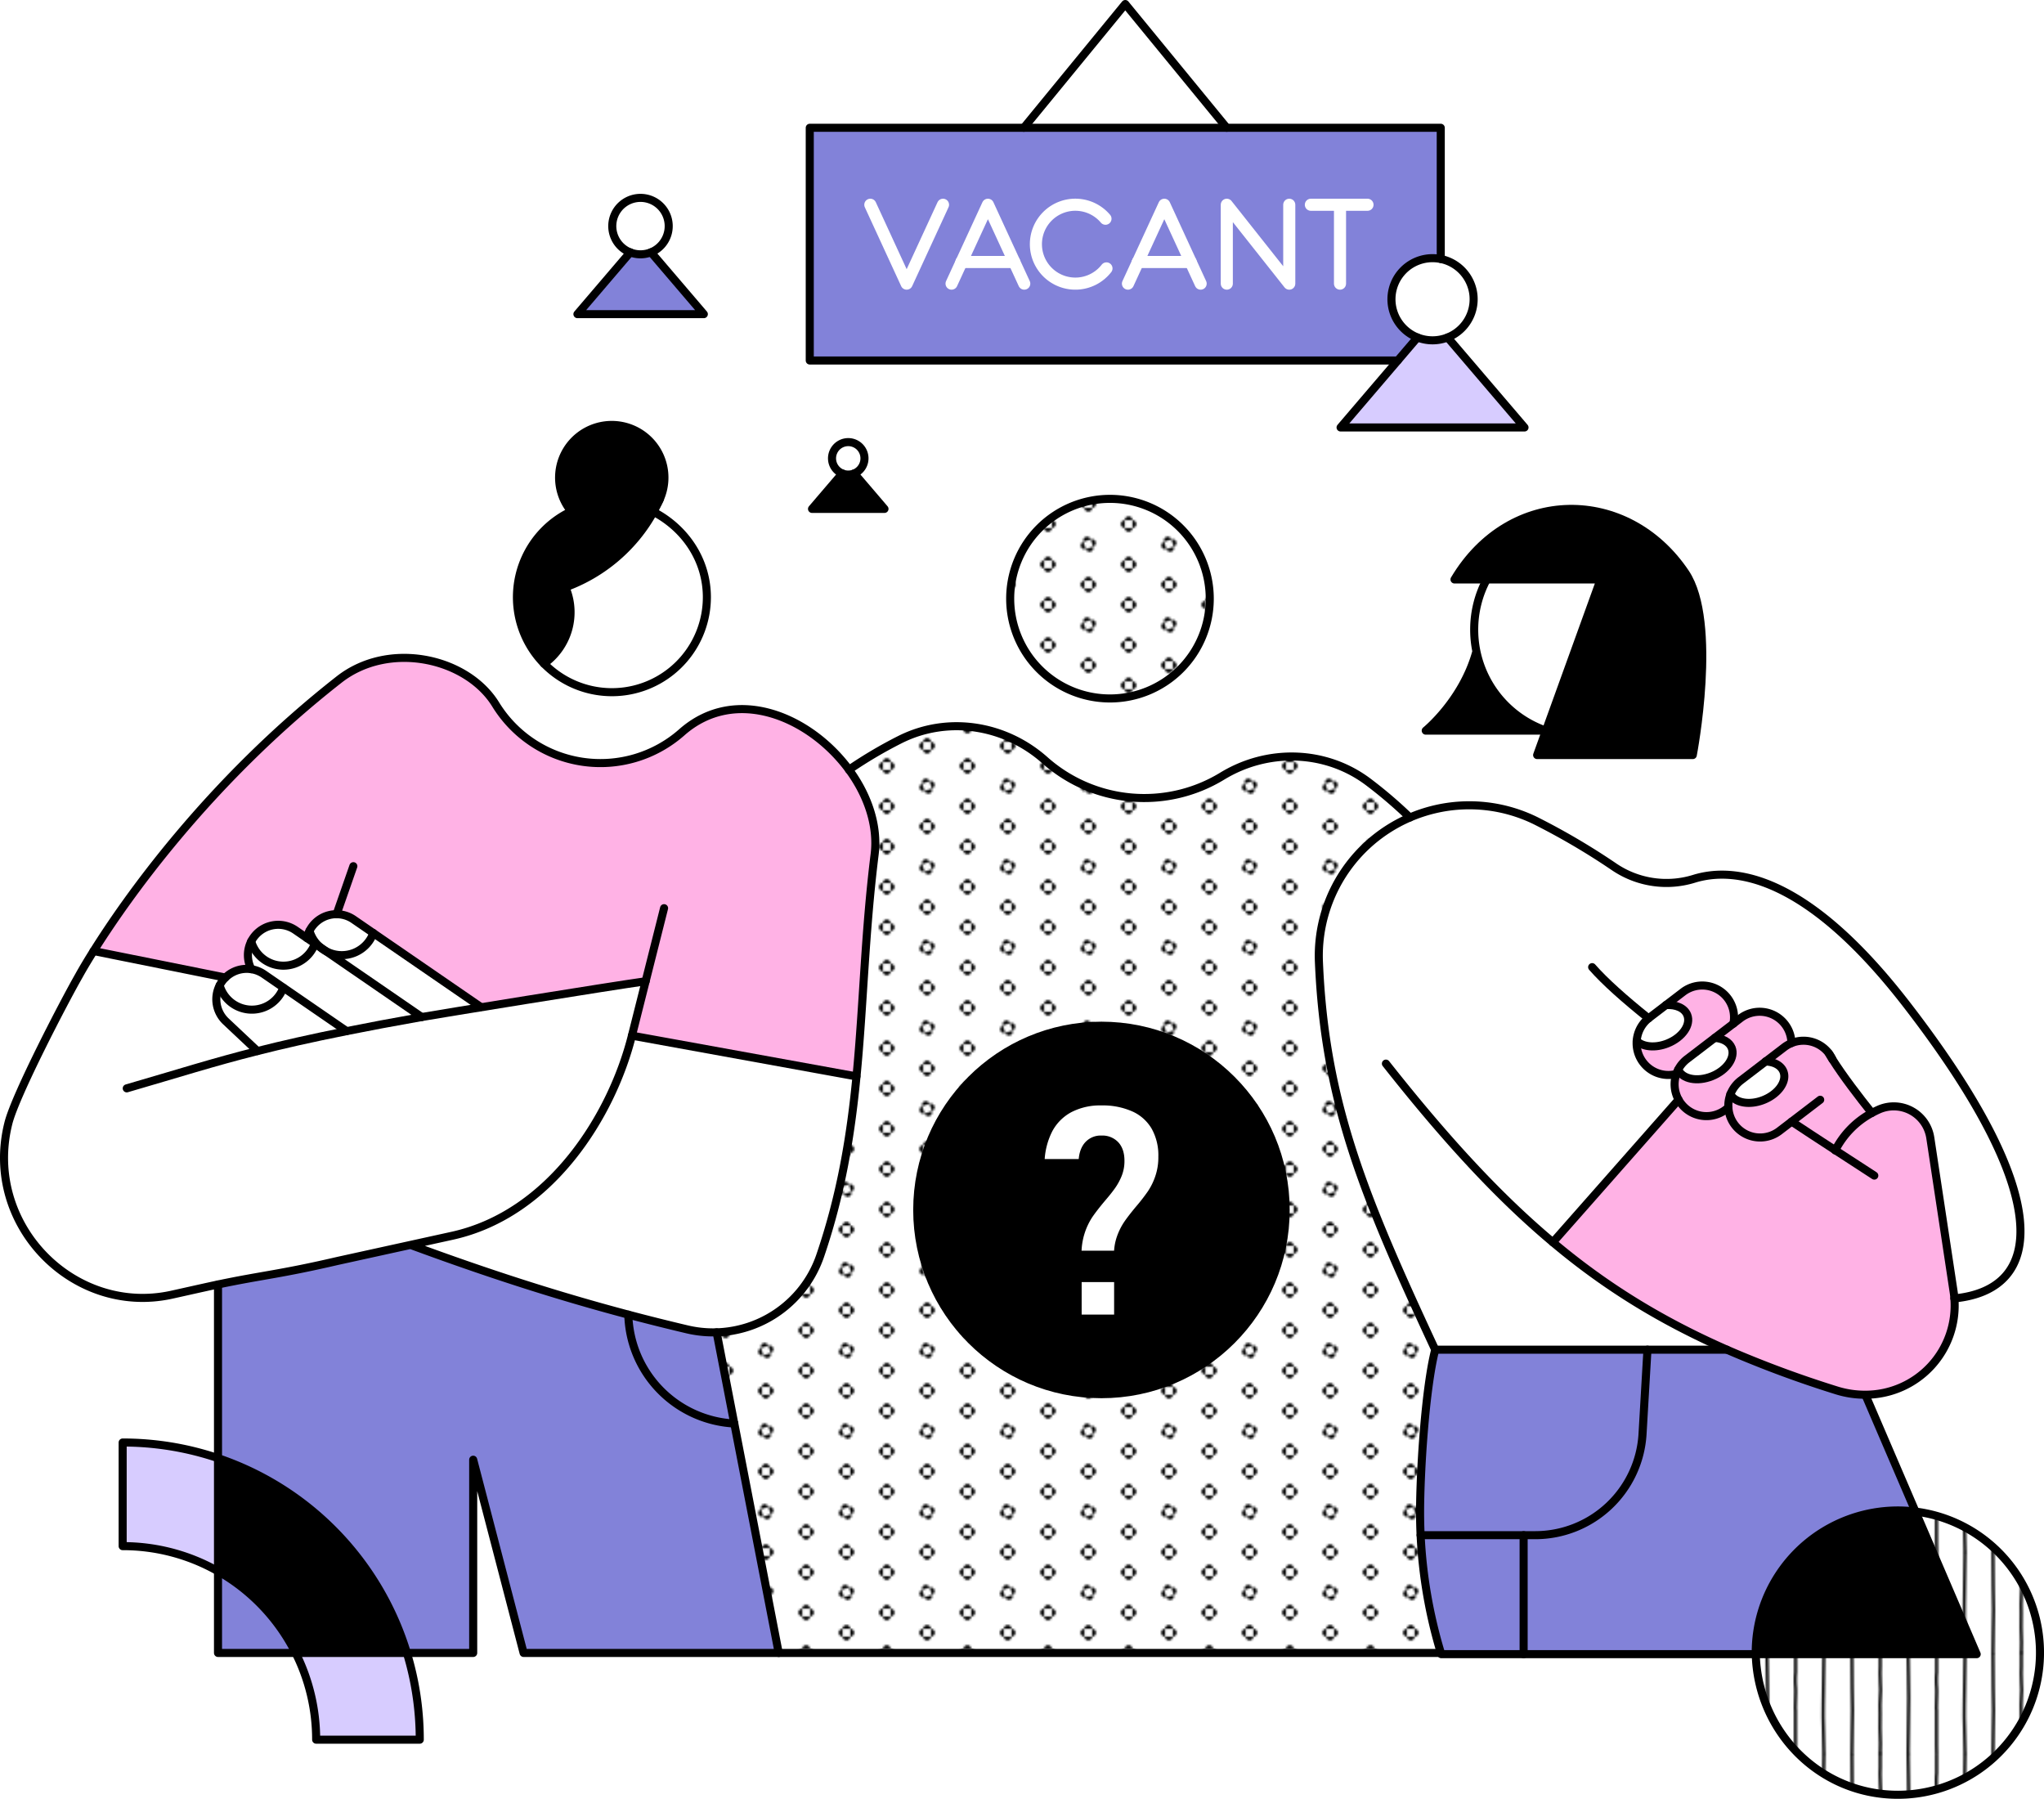 <svg xmlns="http://www.w3.org/2000/svg" xmlns:xlink="http://www.w3.org/1999/xlink" viewBox="0 0 1014.2 892.4"><defs><style>.cls-1,.cls-10,.cls-2,.cls-9{fill:none;}.cls-2,.cls-9{stroke:#000;}.cls-10,.cls-2,.cls-9{stroke-linecap:round;stroke-linejoin:round;}.cls-2{stroke-width:1.5px;}.cls-3{fill:#8282d9;}.cls-4{fill:#ffb2e5;}.cls-5{fill:#fff;}.cls-6{fill:url(#New_Pattern);}.cls-7{fill:#d7ccff;}.cls-8{fill:url(#New_Pattern_2);}.cls-9{stroke-width:4px;}.cls-10{stroke:#fff;stroke-width:6px;}</style><pattern id="New_Pattern" data-name="New Pattern" width="70" height="50" patternTransform="translate(0 -30)" patternUnits="userSpaceOnUse" viewBox="0 0 70 50"><rect class="cls-1" width="70" height="50"/><path class="cls-2" d="M8.89,100c-.05-7.08.29-14.17.29-21.25,0-4.32-.37-17.48-.29-28.09"/><path class="cls-2" d="M22.94,99.84c0-1.65.09-3.31.09-5,0-2.48-.21-5-.21-7.45s0-3.83.05-7.28c0-1.44-.06-2.9-.06-4.35,0-3.1.31-4.62.31-7.37,0-1.4-.27-4.94-.27-8.33q0-1.61.09-3.21V50.11"/><path class="cls-2" d="M36.74,99.84c0-9.46.33-18.09.33-27.56,0-3.7-.15-7.46-.15-11.2,0-3.35-.1-7.29-.18-10.75"/><path class="cls-2" d="M50.93,99.75c0-1.24-.07-2.75-.07-4,0-1.92,0-3.86,0-5.79,0-3.87,0-7.66,0-11.51a8.42,8.42,0,0,1-.08-1.22c0-.32.18-6.68.18-8,0-2.2-.21-3.25-.21-5.64,0-1.3.06-2.65.17-3.86,0-2.89,0-5.89,0-9.05"/><path class="cls-2" d="M65,99.71c0-8.34-.55-15.73-.36-24.06.18-8.13.16-17.71.36-25.19"/><path class="cls-2" d="M8.89,50c-.05-7.08.29-14.17.29-21.25,0-4.32-.37-17.48-.29-28.09"/><path class="cls-2" d="M22.94,49.84c0-1.65.09-3.31.09-5,0-2.48-.21-5-.21-7.45s0-3.83.05-7.28c0-1.44-.06-2.9-.06-4.35,0-3.1.31-4.62.31-7.37,0-1.4-.27-4.94-.27-8.33q0-1.6.09-3.21V.11"/><path class="cls-2" d="M36.74,49.84c0-9.46.33-18.09.33-27.56,0-3.7-.15-7.46-.15-11.2,0-3.35-.1-7.29-.18-10.75"/><path class="cls-2" d="M50.93,49.75c0-1.24-.07-2.75-.07-4,0-1.92,0-3.86,0-5.79,0-3.87,0-7.66,0-11.51a8.42,8.42,0,0,1-.08-1.22c0-.32.18-6.68.18-8,0-2.2-.21-3.25-.21-5.64,0-1.3.06-2.65.17-3.86,0-2.89,0-5.89,0-9"/><path class="cls-2" d="M65,49.71c0-8.34-.55-15.73-.36-24.06.18-8.13.16-17.71.36-25.19"/><path class="cls-2" d="M8.89,0c-.05-7.08.29-14.17.29-21.25,0-4.32-.37-17.48-.29-28.09"/><path class="cls-2" d="M22.94-.16c0-1.65.09-3.31.09-5,0-2.48-.21-5-.21-7.45s0-3.83.05-7.28c0-1.44-.06-2.9-.06-4.35,0-3.1.31-4.62.31-7.37,0-1.4-.27-4.94-.27-8.33q0-1.61.09-3.21v-6.71"/><path class="cls-2" d="M36.74-.16c0-9.46.33-18.09.33-27.56,0-3.7-.15-7.46-.15-11.2,0-3.35-.1-7.29-.18-10.75"/><path class="cls-2" d="M50.93-.25c0-1.24-.07-2.75-.07-4,0-1.92,0-3.86,0-5.79,0-3.87,0-7.66,0-11.51a8.42,8.42,0,0,1-.08-1.22c0-.32.18-6.68.18-8,0-2.2-.21-3.25-.21-5.64,0-1.3.06-2.65.17-3.86,0-2.89,0-5.89,0-9.05"/><path class="cls-2" d="M65-.29c0-8.34-.55-15.73-.36-24.06.18-8.13.16-17.71.36-25.19"/></pattern><pattern id="New_Pattern_2" data-name="New Pattern 2" width="40" height="40" patternTransform="translate(0 -30)" patternUnits="userSpaceOnUse" viewBox="0 0 40 40"><rect class="cls-1" width="40" height="40"/><path d="M36.18,30a1.9,1.9,0,0,0,1.91,1.91V28.09A1.9,1.9,0,0,0,36.18,30Z"/><path d="M40,33.82a1.9,1.9,0,0,0,1.91-1.91H38.09A1.9,1.9,0,0,0,40,33.82Z"/><path d="M40,26.18a1.9,1.9,0,0,0-1.91,1.91h3.82A1.9,1.9,0,0,0,40,26.18Z"/><path d="M16.18,40a1.9,1.9,0,0,0,1.91,1.91V38.09A1.9,1.9,0,0,0,16.18,40Z"/><path d="M21.91,38.09v3.82a1.91,1.91,0,0,0,0-3.82Z"/><path d="M20,36.18a1.9,1.9,0,0,0-1.91,1.91h3.82A1.9,1.9,0,0,0,20,36.18Z"/><path d="M1.91,28.09v3.82a1.91,1.91,0,0,0,0-3.82Z"/><path d="M36.18,10a1.9,1.9,0,0,0,1.91,1.91V8.09A1.9,1.9,0,0,0,36.18,10Z"/><path d="M40,13.82a1.9,1.9,0,0,0,1.91-1.91H38.09A1.9,1.9,0,0,0,40,13.82Z"/><path d="M40,6.18a1.9,1.9,0,0,0-1.91,1.91h3.82A1.9,1.9,0,0,0,40,6.18Z"/><path d="M18.79,16.37a1.92,1.92,0,0,0-1.21,2.42l3.63-1.21A1.92,1.92,0,0,0,18.79,16.37Z"/><path d="M22.42,21.21l-3.63,1.21a1.91,1.91,0,0,0,3.63-1.21Z"/><path d="M16.37,21.21a1.92,1.92,0,0,0,2.42,1.21l-1.21-3.63A1.92,1.92,0,0,0,16.37,21.21Z"/><path d="M23.63,18.79a1.92,1.92,0,0,0-2.42-1.21l1.21,3.63A1.92,1.92,0,0,0,23.63,18.79Z"/><path d="M1.91,8.09v3.82a1.91,1.91,0,0,0,0-3.82Z"/><path d="M20,3.82a1.9,1.9,0,0,0,1.91-1.91H18.09A1.9,1.9,0,0,0,20,3.82Z"/><path d="M0,33.82a1.9,1.9,0,0,0,1.91-1.91H-1.91A1.9,1.9,0,0,0,0,33.82Z"/><path d="M0,26.18a1.9,1.9,0,0,0-1.91,1.91H1.91A1.9,1.9,0,0,0,0,26.18Z"/><path d="M0,13.82a1.9,1.9,0,0,0,1.91-1.91H-1.91A1.9,1.9,0,0,0,0,13.82Z"/><path d="M0,6.18A1.9,1.9,0,0,0-1.91,8.09H1.91A1.9,1.9,0,0,0,0,6.18Z"/><path d="M16.18,0a1.9,1.9,0,0,0,1.91,1.91V-1.91A1.9,1.9,0,0,0,16.18,0Z"/><path d="M21.91-1.91V1.91A1.9,1.9,0,0,0,23.82,0,1.9,1.9,0,0,0,21.91-1.91Z"/></pattern></defs><g id="Layer_2" data-name="Layer 2"><g id="illustrations"><polygon class="cls-3" points="564.62 129.98 577.71 101.58 590.8 129.98 564.62 129.98"/><path class="cls-3" d="M690.43,148.46a20.37,20.37,0,0,0,12.89,19l-9.77,11.43H401.79V63.39H714.88v65.09a21,21,0,0,0-4.07-.4A20.38,20.38,0,0,0,690.43,148.46ZM503.28,130l-13.09-28.4L477.1,130Zm87.52,0-13.09-28.4L564.61,130Z"/><polygon class="cls-3" points="503.28 129.98 477.1 129.98 490.19 101.58 503.28 129.98"/><path class="cls-4" d="M889,556.43l-6.16,4.71a15.77,15.77,0,0,1-25.32-11.64,15.44,15.44,0,0,1,1.09-6.68c2.31,4.36,9.51,5.66,16.53,2.84,7.34-2.95,11.71-9.27,9.77-14.11-1.23-3-4.63-4.79-8.83-4.94l9.22-7.05a16.21,16.21,0,0,1,3.59-2.07,15.79,15.79,0,0,1,18.52,5c.54,1,1.15,2,1.81,3,5.15,8.21,13.45,19,19.56,26.64a43.52,43.52,0,0,0-18.17,18.58C904.39,566.69,897,561.82,889,556.43Z"/><path class="cls-5" d="M175.51,456.21l9.7,6.67a16.63,16.63,0,0,1-15.64,11,16.43,16.43,0,0,1-7.66-1.87l-3.37-2.33a16.44,16.44,0,0,1-5-7.89,15,15,0,0,1,21.93-5.56Z"/><path class="cls-5" d="M153.58,461.77a16.44,16.44,0,0,0,5,7.89l-6.25-4.29A14.76,14.76,0,0,1,153.58,461.77Z"/><path class="cls-4" d="M770.5,616.31l62.38-70.73h0a14.5,14.5,0,0,0,1.26,1.93,15.78,15.78,0,0,0,22.1,3l1.26-1a15.77,15.77,0,0,0,25.32,11.64l6.16-4.71c8,5.39,15.4,10.26,21.61,14.31a43.52,43.52,0,0,1,18.17-18.58c1.17-.63,2.34-1.21,3.5-1.73a18.34,18.34,0,0,1,25.52,14.1s11.86,78.52,11.94,79.6a44.25,44.25,0,0,1-44.11,47.8,46.74,46.74,0,0,1-14.45-2.18,537.39,537.39,0,0,1-54.32-20.16C824.19,655.24,796.69,638.27,770.5,616.31Z"/><path class="cls-5" d="M950.44,749.91a70.52,70.52,0,1,1-79.26,70.73H980.8Z"/><path class="cls-6" d="M950.44,749.91a70.52,70.52,0,1,1-79.26,70.73H980.8Z"/><path d="M950.44,749.91l30.36,70.73H871.18c0-.25,0-.5,0-.75a70.56,70.56,0,0,1,79.27-70Z"/><path class="cls-5" d="M770.5,616.31c26.19,22,53.69,38.93,86.35,53.28H712.13C677,594,657.38,547.38,654.43,477.3A74.67,74.67,0,0,1,762,407.18a344,344,0,0,1,39,22.94A46.22,46.22,0,0,0,840.47,436c19.45-6.05,55.29-2.59,105.32,62.06,73.76,95.33,68.77,141.7,23.94,146.09-.08-1.08-.2-2.17-.37-3.25l-11.57-76.35a18.34,18.34,0,0,0-25.52-14.1c-1.16.52-2.33,1.1-3.5,1.73-6.11-7.65-14.41-18.43-19.56-26.64a15.79,15.79,0,0,0-20.33-8,15.77,15.77,0,0,0-25.34-12.3l-3.45,2.64a15.77,15.77,0,0,0-25-15.69L818.26,505a15.77,15.77,0,0,0,13.51,27.8,15.7,15.7,0,0,0,1.12,12.79h0Z"/><path class="cls-3" d="M925.62,692.09l24.82,57.82a70.56,70.56,0,0,0-79.27,70c0,.25,0,.5,0,.75H756v-59h5.77A53.33,53.33,0,0,0,815,711.4l2.44-41.81h39.4a537.39,537.39,0,0,0,54.32,20.16,46.74,46.74,0,0,0,14.45,2.18Z"/><path class="cls-5" d="M907.4,522.51a15.82,15.82,0,0,1,1.81,3C908.55,524.47,907.94,523.46,907.4,522.51Z"/><path class="cls-4" d="M858.6,542.82a15.44,15.44,0,0,0-1.09,6.68l-1.26,1a15.78,15.78,0,0,1-22.1-3,14.5,14.5,0,0,1-1.26-1.93,15.82,15.82,0,0,1-1.12-12.79,14.65,14.65,0,0,1,.93-2.16c2,4.73,9.5,6.21,16.76,3.3s11.71-9.26,9.76-14.11c-1.17-2.94-4.4-4.66-8.39-4.91l12.71-9.72a15.77,15.77,0,0,1,25.34,12.3,16.21,16.21,0,0,0-3.59,2.07l-9.22,7.05h0l-12.38,9.47A15.53,15.53,0,0,0,858.6,542.82Z"/><path class="cls-5" d="M884.9,531.55c1.94,4.84-2.43,11.16-9.77,14.11-7,2.82-14.22,1.52-16.53-2.84a15.53,15.53,0,0,1,5.08-6.74l12.38-9.47h0C880.27,526.76,883.67,528.5,884.9,531.55Z"/><path class="cls-4" d="M832.7,530.63a14.65,14.65,0,0,0-.93,2.16,15.76,15.76,0,0,1-19.66-16.38c3.06,3,9.26,3.66,15.32,1.23,7.34-2.94,11.72-9.26,9.77-14.11-1.39-3.47-5.63-5.24-10.62-4.9l8.48-6.49a15.77,15.77,0,0,1,25,15.69l-23,17.57A15.67,15.67,0,0,0,832.7,530.63Z"/><path class="cls-5" d="M859.22,519.82c1.95,4.85-2.42,11.16-9.76,14.11s-14.72,1.43-16.76-3.3a15.55,15.55,0,0,1,4.4-5.23l13.73-10.49C854.82,515.16,858.05,516.88,859.22,519.82Z"/><path d="M836.24,284.18c16.43,24.49,3.69,90.41,3.69,90.41H762.7l31.48-87.11H721.7C749.16,241.36,807.5,241.37,836.24,284.18Z"/><path class="cls-5" d="M837.2,503.53c1.95,4.85-2.43,11.17-9.77,14.11-6.06,2.43-12.26,1.8-15.32-1.23A15.74,15.74,0,0,1,818.26,505l8.32-6.36C831.57,498.29,835.81,500.06,837.2,503.53Z"/><path class="cls-3" d="M817.45,669.59,815,711.4a53.33,53.33,0,0,1-53.24,50.21H704.89q-.27-5.62-.27-11.31c0-20.61,2.6-61.62,7.51-80.71Z"/><path class="cls-5" d="M794.18,287.48l-27.1,75a53,53,0,0,1-29.4-75Z"/><path d="M767.08,362.47H707.43s18.53-15.05,25.14-39.3A53.09,53.09,0,0,0,767.08,362.47Z"/><path class="cls-7" d="M718.3,167.42l38.14,44.65H665.17l38.15-44.65a20.28,20.28,0,0,0,7.49,1.42,20,20,0,0,0,7.49-1.43Z"/><path class="cls-3" d="M714.94,820a239.69,239.69,0,0,1-10.05-58.43H756v59H715.12Z"/><path class="cls-5" d="M714.88,128.48a20.38,20.38,0,0,1,3.42,38.93,20,20,0,0,1-7.49,1.43,20.38,20.38,0,0,1,0-40.76A21,21,0,0,1,714.88,128.48Z"/><path class="cls-5" d="M704.89,761.61A237.72,237.72,0,0,0,714.94,820H386.39l-22-113.81h0L355.58,661A56.22,56.22,0,0,0,407,623c10.47-30.71,15.17-59.74,18-88.94,3.43-35.38,4.1-71,9-110.17,1.78-14.33-3.46-29.35-12.7-41.95A222,222,0,0,1,446.46,367c23.73-12,52.16-7.47,72,10.19a74.23,74.23,0,0,0,87.91,7.93C629.05,371.26,657.82,372,679,388a221.72,221.72,0,0,1,20.52,17.56h0a74.68,74.68,0,0,0-45.1,71.72c3,70.08,22.58,116.69,57.7,192.29-4.91,19.09-7.51,60.1-7.51,80.71Q704.62,756,704.89,761.61Zm-67-161.35a91.4,91.4,0,1,0-91.4,91.4A91.4,91.4,0,0,0,637.92,600.26Z"/><path class="cls-5" d="M550.76,247.51A49.51,49.51,0,1,1,501.25,297,49.5,49.5,0,0,1,550.76,247.51Z"/><path class="cls-8" d="M704.89,761.61A237.72,237.72,0,0,0,714.94,820H386.39l-22-113.81h0L355.58,661A56.22,56.22,0,0,0,407,623c10.47-30.71,15.17-59.74,18-88.94,3.43-35.38,4.1-71,9-110.17,1.78-14.33-3.46-29.35-12.7-41.95A222,222,0,0,1,446.46,367c23.73-12,52.16-7.47,72,10.19a74.23,74.23,0,0,0,87.91,7.93C629.05,371.26,657.82,372,679,388a221.72,221.72,0,0,1,20.52,17.56h0a74.68,74.68,0,0,0-45.1,71.72c3,70.08,22.58,116.69,57.7,192.29-4.91,19.09-7.51,60.1-7.51,80.71Q704.62,756,704.89,761.61Zm-67-161.35a91.4,91.4,0,1,0-91.4,91.4A91.4,91.4,0,0,0,637.92,600.26Z"/><path d="M546.52,508.86a91.4,91.4,0,1,1-91.4,91.4A91.4,91.4,0,0,1,546.52,508.86Zm30.23,64.94v-.07a28.93,28.93,0,0,0-3.56-14.79,23.1,23.1,0,0,0-10.38-9.36,38.06,38.06,0,0,0-16.37-3.22A32.81,32.81,0,0,0,530.63,550a25,25,0,0,0-10.31,10.46,37.64,37.64,0,0,0-4,16.55V577h20.84V577q.07-5.51,2.53-8.55a8.34,8.34,0,0,1,6.87-3,8.8,8.8,0,0,1,6.93,2.76q2.46,2.75,2.46,7.74v.07a17.74,17.74,0,0,1-1.21,6.64,28,28,0,0,1-3,5.58q-1.77,2.54-4.92,6.2-4,4.7-6.39,8.22a34.55,34.55,0,0,0-4.1,8.51,35.1,35.1,0,0,0-1.69,11.31h20.11a24.73,24.73,0,0,1,1.39-8.48,30.14,30.14,0,0,1,3.41-6.79c1.35-2,3.22-4.38,5.62-7.26a94.58,94.58,0,0,0,6.12-7.89,33.59,33.59,0,0,0,3.89-8A30.76,30.76,0,0,0,576.75,573.8Zm-21.94,80.36V634.05H534.7v20.11Z"/><polygon class="cls-5" points="558.33 2 608.67 63.39 508 63.39 558.33 2"/><path class="cls-8" d="M550.76,247.51A49.51,49.51,0,1,1,501.25,297,49.5,49.5,0,0,1,550.76,247.51Z"/><path class="cls-5" d="M576.75,573.73v.07a30.76,30.76,0,0,1-1.58,10.2,33.59,33.59,0,0,1-3.89,8,94.58,94.58,0,0,1-6.12,7.89c-2.4,2.88-4.27,5.31-5.62,7.26a30.14,30.14,0,0,0-3.41,6.79,24.73,24.73,0,0,0-1.39,8.48H534.63a35.1,35.1,0,0,1,1.69-11.31,34.55,34.55,0,0,1,4.1-8.51q2.43-3.52,6.39-8.22,3.15-3.66,4.92-6.2a28,28,0,0,0,3-5.58,17.74,17.74,0,0,0,1.21-6.64v-.07q0-5-2.46-7.74a8.8,8.8,0,0,0-6.93-2.76,8.34,8.34,0,0,0-6.87,3q-2.46,3-2.53,8.55V577H516.28V577a37.64,37.64,0,0,1,4-16.55A25,25,0,0,1,530.63,550a32.81,32.81,0,0,1,15.81-3.59,38.06,38.06,0,0,1,16.37,3.22,23.1,23.1,0,0,1,10.38,9.36A28.93,28.93,0,0,1,576.75,573.73Z"/><rect class="cls-5" x="534.7" y="634.05" width="20.11" height="20.11"/><path d="M423.84,234.88l15,17.59h-36l15-17.59a8.05,8.05,0,0,0,5.9,0Z"/><path class="cls-4" d="M320.36,486.81c-18.53,2.6-73.6,11.34-81.88,12.72l-63-43.32a15,15,0,0,0-21.93,5.56,14.76,14.76,0,0,0-1.29,3.6l-5.71-3.93A15.06,15.06,0,0,0,124.64,467h0a15.09,15.09,0,0,0,.09,13.81h0A15,15,0,0,0,111.81,485h0L46.42,471.82C62,447,102.68,388.45,168.31,337.08c24.66-19.3,63.3-10.88,77.65,12.43a61,61,0,0,0,92.32,13.81c26.68-23.56,63.59-7.81,83,18.57,9.24,12.6,14.48,27.62,12.7,41.95-4.88,39.17-5.55,74.79-9,110.17l-111.4-20.22Z"/><path class="cls-5" d="M420.89,219.38a8,8,0,1,1-8,8A8,8,0,0,1,420.89,219.38Z"/><path class="cls-5" d="M313.55,513.79,425,534c-2.82,29.2-7.52,58.23-18,88.94a56.14,56.14,0,0,1-66.07,36.55c-9.81-2.32-19.48-4.73-29.13-7.29-34.58-9.16-68.83-20.12-108-34.58l20.8-4.6C273.3,602.2,303.62,553.39,313.55,513.79Z"/><path class="cls-3" d="M364.35,706.23l22,113.81H259.8l-25-95.87V820H201.9a147.76,147.76,0,0,0-93.73-96.64V637.25c22.2-4.65,30.81-5,59.5-11.72l36.13-7.9c39.13,14.46,73.38,25.42,108,34.58a55.52,55.52,0,0,0,52.58,54Z"/><path class="cls-3" d="M355.58,661l8.76,45.25a55.52,55.52,0,0,1-52.58-54c9.65,2.56,19.32,5,29.13,7.29A56.33,56.33,0,0,0,355.58,661Z"/><path class="cls-3" d="M323,125.17l26.21,30.68H286.51l26.21-30.68a14,14,0,0,0,10.3,0Z"/><path class="cls-5" d="M324.26,253.93a47.12,47.12,0,1,1-54.32,75.31,31.28,31.28,0,0,0,10.61-37.87A82.12,82.12,0,0,0,324.26,253.93Z"/><path d="M329.67,237A26,26,0,0,1,327.21,248a26.32,26.32,0,0,1-3.56,5.6c.2.1.41.19.61.3a82.12,82.12,0,0,1-43.71,37.44,31.28,31.28,0,0,1-10.61,37.87,47.13,47.13,0,0,1,13.54-75.56A26.13,26.13,0,1,1,329.67,237Z"/><path class="cls-5" d="M317.87,98.14a14,14,0,1,1-14,14A14,14,0,0,1,317.87,98.14Z"/><path class="cls-5" d="M327.21,248c-.9,2-1.89,4-2.95,5.9-.2-.11-.41-.2-.61-.3A26.32,26.32,0,0,0,327.21,248Z"/><path class="cls-5" d="M127.72,521.43c12.44-3.15,26.4-6.33,44.22-9.89,10.83-2.16,83.65-14.85,93.09-16.37,18.42-2.93,36.8-5.76,55.33-8.36l-6.81,27c-9.93,39.6-40.25,88.41-89,99.24l-56.93,12.5c-28.69,6.67-37.3,7.07-59.5,11.72-5.47,1.15-20.87,4.63-23.35,5.16C36.12,652.8-8.46,607.24,4.17,557.19c3.52-14,27.83-60.65,35-73.15,0,0,2.43-4.49,7.28-12.22L111.8,485h0a4.89,4.89,0,0,0-.4.39,14.74,14.74,0,0,0-2.46,3.49A15,15,0,0,0,112,506.63Z"/><path class="cls-5" d="M185.21,462.88l53.27,36.65c-10.6,1.78-20.3,3.45-29.23,5h0L161.91,472a16.43,16.43,0,0,0,7.66,1.87A16.63,16.63,0,0,0,185.21,462.88Z"/><path class="cls-5" d="M209.25,504.55h0c-14.22,2.52-26.48,4.82-37.31,7l-41.06-28.25a14.86,14.86,0,0,0-6.15-2.45h0a15.09,15.09,0,0,1-.09-13.81,16.63,16.63,0,0,0,31.64,1.09l2.26,1.55a16,16,0,0,0,3.37,2.33Z"/><path class="cls-7" d="M208.28,863.06H156.87a95.56,95.56,0,0,0-10.16-43H201.9A147.25,147.25,0,0,1,208.28,863.06Z"/><path d="M201.9,820H146.71a96.3,96.3,0,0,0-38.54-40.54V723.4A147.76,147.76,0,0,1,201.9,820Z"/><path class="cls-5" d="M140.58,490l31.36,21.57c-17.82,3.56-31.78,6.74-44.22,9.89L112,506.63A15,15,0,0,1,109,488.86,16.62,16.62,0,0,0,140.58,490Z"/><path class="cls-5" d="M158.54,469.66l3.37,2.33A16,16,0,0,1,158.54,469.66Z"/><path class="cls-5" d="M152.29,465.37l4,2.74A16.63,16.63,0,0,1,124.64,467h0a15.06,15.06,0,0,1,21.94-5.57Z"/><path class="cls-3" d="M146.71,820H108.17V779.5A96.3,96.3,0,0,1,146.71,820Z"/><path class="cls-5" d="M130.88,483.29l9.7,6.68A16.62,16.62,0,0,1,109,488.86a14.74,14.74,0,0,1,2.46-3.49,4.89,4.89,0,0,1,.4-.39,15.05,15.05,0,0,1,19.07-1.69Z"/><path class="cls-7" d="M108.17,723.4v56.1a95.49,95.49,0,0,0-47.31-12.45V715.64A147.2,147.2,0,0,1,108.17,723.4Z"/><path class="cls-9" d="M329.5,450.56l-15.95,63.23c-9.93,39.6-40.25,88.41-89,99.24l-56.93,12.5c-28.69,6.67-37.3,7.06-59.5,11.72-5.47,1.15-20.87,4.63-23.35,5.16C36.12,652.8-8.46,607.24,4.17,557.19c3.52-14,27.83-60.65,35-73.15,0,0,2.43-4.49,7.28-12.22C62,447,102.68,388.45,168.31,337.08c24.66-19.3,63.3-10.88,77.65,12.43a61,61,0,0,0,92.32,13.81c26.68-23.56,63.59-7.81,83,18.57,9.24,12.6,14.48,27.62,12.7,41.95-4.88,39.17-5.56,74.79-9,110.17-2.83,29.2-7.52,58.23-18,88.94a56.14,56.14,0,0,1-66.07,36.55c-9.81-2.32-19.48-4.73-29.13-7.29-34.58-9.17-68.83-20.12-108-34.58"/><path class="cls-9" d="M320.36,486.81c-18.53,2.6-102.18,16.17-111.11,17.75-14.22,2.52-26.48,4.82-37.31,7-17.82,3.56-31.78,6.74-44.22,9.89C105.66,527,88.4,532.55,62.89,539.94"/><line class="cls-9" x1="313.55" y1="513.79" x2="424.95" y2="534.01"/><path class="cls-9" d="M127.73,521.44,112,506.63A15.06,15.06,0,0,1,109,488.86a14.74,14.74,0,0,1,2.46-3.49,4.89,4.89,0,0,1,.4-.39,15.05,15.05,0,0,1,19.07-1.69l41.06,28.25"/><path class="cls-9" d="M109,488.86A16.62,16.62,0,0,0,140.58,490"/><path class="cls-9" d="M124.64,467a16.63,16.63,0,0,0,31.64,1.09"/><path class="cls-9" d="M152.29,465.37a14.76,14.76,0,0,1,1.29-3.6,15,15,0,0,1,21.93-5.56l63,43.32"/><path class="cls-9" d="M124.73,480.83a15.09,15.09,0,0,1-.09-13.81h0a15.06,15.06,0,0,1,21.94-5.57l62.67,43.11"/><path class="cls-9" d="M153.58,461.77a16.56,16.56,0,0,0,5,7.89,16.33,16.33,0,0,0,3.37,2.33,16.63,16.63,0,0,0,23.3-9.11"/><line class="cls-9" x1="46.42" y1="471.82" x2="111.8" y2="484.97"/><line class="cls-9" x1="167.02" y1="453.56" x2="175.33" y2="429.72"/><path class="cls-9" d="M269.94,329.24a31.28,31.28,0,0,0,10.61-37.87,82.12,82.12,0,0,0,43.71-37.44c1.06-1.92,2-3.9,2.95-5.9l.24-.52"/><path class="cls-9" d="M324.26,253.93c-.2-.11-.41-.2-.61-.3a26.32,26.32,0,0,0,3.56-5.6,26.13,26.13,0,1,0-43.73,5.65,47.12,47.12,0,1,0,67.26,42.61C350.74,277.67,339.75,262,324.26,253.93Z"/><line class="cls-9" x1="364.34" y1="706.23" x2="355.58" y2="660.98"/><polyline class="cls-9" points="108.17 637.25 108.17 820.04 234.79 820.04 234.79 724.17 259.8 820.04 386.39 820.04 364.35 706.23"/><path class="cls-9" d="M311.76,652.21a55.52,55.52,0,0,0,52.58,54h0"/><path class="cls-9" d="M925.62,692.09,980.8,820.64H715.12l-.18-.6a240.65,240.65,0,0,1-10.05-58.43q-.27-5.62-.27-11.31c0-20.61,2.6-61.62,7.51-80.71C677,594,657.38,547.38,654.43,477.3A74.67,74.67,0,0,1,762,407.18a344,344,0,0,1,39,22.94A46.22,46.22,0,0,0,840.47,436c19.45-6.05,55.29-2.59,105.32,62.06,73.76,95.33,68.77,141.7,23.94,146.09"/><path class="cls-9" d="M687.67,527.67c29.15,36.9,55.27,65.53,82.83,88.64,26.19,22,53.69,38.93,86.35,53.28a537.39,537.39,0,0,0,54.32,20.16,47,47,0,0,0,14.45,2.18,44.25,44.25,0,0,0,44.11-47.8c-.08-1.08-.2-2.17-.37-3.25l-11.57-76.35a18.34,18.34,0,0,0-25.52-14.1c-1.16.52-2.33,1.1-3.5,1.73a43.35,43.35,0,0,0-18.17,18.58"/><path class="cls-9" d="M790,479.8c6.31,7.21,16.24,16,28,25.43"/><path class="cls-9" d="M857.51,549.5l-1.26,1a15.78,15.78,0,0,1-22.1-3,14.5,14.5,0,0,1-1.26-1.93,15.82,15.82,0,0,1-1.12-12.79,14.65,14.65,0,0,1,.93-2.16,15.67,15.67,0,0,1,4.4-5.23l26.44-20.21a15.77,15.77,0,0,1,25.34,12.3"/><path class="cls-9" d="M889,556.43c8,5.39,41,26.79,41,26.79"/><path class="cls-9" d="M860.09,507.83a15.77,15.77,0,0,0-25-15.69L818.26,505a15.77,15.77,0,0,0,13.51,27.8"/><path class="cls-9" d="M876.07,526.61l9.22-7.05a16.21,16.21,0,0,1,3.59-2.07,15.79,15.79,0,0,1,20.33,8"/><path class="cls-9" d="M903.15,545.6l-20.32,15.54a15.77,15.77,0,0,1-19.15-25.06l12.38-9.47"/><path class="cls-9" d="M907.4,522.51c.54,1,1.15,2,1.81,3,5.15,8.21,13.45,19,19.56,26.64"/><path class="cls-9" d="M826.58,498.63c5-.34,9.23,1.43,10.62,4.9,1.95,4.85-2.43,11.17-9.77,14.11-6.06,2.43-12.26,1.8-15.32-1.23"/><path class="cls-9" d="M850.83,514.91c4,.25,7.22,2,8.39,4.91,1.95,4.85-2.42,11.16-9.76,14.11s-14.72,1.43-16.76-3.3h0"/><path class="cls-9" d="M876.06,526.61h0c4.2.15,7.6,1.89,8.83,4.94,1.94,4.84-2.43,11.16-9.77,14.11-7,2.82-14.22,1.52-16.53-2.84a0,0,0,0,1,0,0"/><line class="cls-9" x1="770.5" y1="616.31" x2="832.88" y2="545.58"/><line class="cls-9" x1="712.13" y1="669.59" x2="856.85" y2="669.59"/><path class="cls-9" d="M704.88,761.61h56.89A53.33,53.33,0,0,0,815,711.4l2.44-41.81"/><line class="cls-9" x1="756" y1="761.61" x2="756" y2="820.64"/><line class="cls-9" x1="386.39" y1="820.04" x2="715.12" y2="820.04"/><path class="cls-9" d="M699.53,405.57A221.72,221.72,0,0,0,679,388c-21.19-16-50-16.75-72.63-2.91a74.23,74.23,0,0,1-87.91-7.93c-19.85-17.66-48.28-22.16-72-10.19a222,222,0,0,0-25.23,14.91"/><path class="cls-9" d="M600.26,297a49.51,49.51,0,1,0-49.5,49.51A49.5,49.5,0,0,0,600.26,297Z"/><path class="cls-9" d="M737.68,287.48a52.74,52.74,0,0,0-6.21,24.9,53,53,0,0,0,35.61,50.09H707.43s18.53-15.05,25.14-39.3"/><path class="cls-9" d="M721.7,287.48c27.46-46.12,85.8-46.11,114.54-3.3,16.43,24.49,3.69,90.41,3.69,90.41H762.7l31.48-87.11Z"/><polyline class="cls-9" points="693.55 178.85 401.79 178.85 401.79 63.39 714.88 63.39 714.88 128.49"/><polyline class="cls-10" points="431.84 101.58 449.87 140.71 467.91 101.58"/><line class="cls-10" x1="477.09" y1="129.98" x2="472.15" y2="140.71"/><polyline class="cls-10" points="508.22 140.71 490.19 101.58 477.1 129.98"/><line class="cls-10" x1="477.09" y1="129.98" x2="503.28" y2="129.98"/><line class="cls-10" x1="564.61" y1="129.98" x2="559.67" y2="140.71"/><polyline class="cls-10" points="595.74 140.71 577.71 101.58 564.62 129.98"/><line class="cls-10" x1="564.61" y1="129.98" x2="590.8" y2="129.98"/><path class="cls-10" d="M548.52,108.51a19.57,19.57,0,1,0,.49,24.65"/><polyline class="cls-10" points="608.72 140.71 608.72 101.58 639.71 140.71 639.71 101.58"/><line class="cls-10" x1="650.43" y1="101.58" x2="678.53" y2="101.58"/><line class="cls-10" x1="664.89" y1="101.58" x2="664.89" y2="140.71"/><path class="cls-9" d="M323,125.17a14,14,0,1,0-5.15,1A14,14,0,0,0,323,125.17Z"/><polyline class="cls-9" points="312.72 125.17 286.51 155.85 349.23 155.85 323.02 125.17"/><path class="cls-9" d="M718.3,167.41a20.38,20.38,0,0,0-3.42-38.93,21,21,0,0,0-4.07-.4,20.38,20.38,0,1,0,7.49,39.33Z"/><polyline class="cls-9" points="703.32 167.42 665.17 212.07 756.44 212.07 718.3 167.42"/><path class="cls-9" d="M423.84,234.88a8.05,8.05,0,1,0-2.95.56A8,8,0,0,0,423.84,234.88Z"/><polyline class="cls-9" points="417.94 234.88 402.91 252.47 438.87 252.47 423.84 234.88"/><polyline class="cls-9" points="508 63.39 558.33 2 608.67 63.39"/><circle class="cls-9" cx="546.52" cy="600.26" r="91.4"/><path class="cls-9" d="M536.32,611.08a34.55,34.55,0,0,1,4.1-8.51q2.43-3.52,6.39-8.22,3.15-3.66,4.92-6.2a28,28,0,0,0,3-5.58,17.74,17.74,0,0,0,1.21-6.64v-.07q0-5-2.46-7.74a8.8,8.8,0,0,0-6.93-2.76,8.34,8.34,0,0,0-6.87,3q-2.46,3-2.53,8.55V577H516.28V577a37.64,37.64,0,0,1,4-16.55A25,25,0,0,1,530.63,550a32.81,32.81,0,0,1,15.81-3.59,38.06,38.06,0,0,1,16.37,3.22,23.1,23.1,0,0,1,10.38,9.36,28.93,28.93,0,0,1,3.56,14.79v.07a30.76,30.76,0,0,1-1.58,10.2,33.59,33.59,0,0,1-3.89,8,94.58,94.58,0,0,1-6.12,7.89c-2.4,2.88-4.27,5.31-5.62,7.26a30.14,30.14,0,0,0-3.41,6.79,24.73,24.73,0,0,0-1.39,8.48H534.63A35.1,35.1,0,0,1,536.32,611.08Z"/><rect class="cls-9" x="534.7" y="634.05" width="20.11" height="20.11"/><path class="cls-9" d="M871.18,820.64c1,38.59,31.81,69.76,70.5,69.76a70.52,70.52,0,1,0-70.51-70.51C871.17,820.14,871.17,820.39,871.18,820.64Z"/><path class="cls-9" d="M108.17,779.5a95.49,95.49,0,0,0-47.31-12.45V715.64A147.28,147.28,0,0,1,208.28,863.06H156.87a95.69,95.69,0,0,0-10.16-43A96.42,96.42,0,0,0,108.17,779.5Z"/></g></g></svg>
